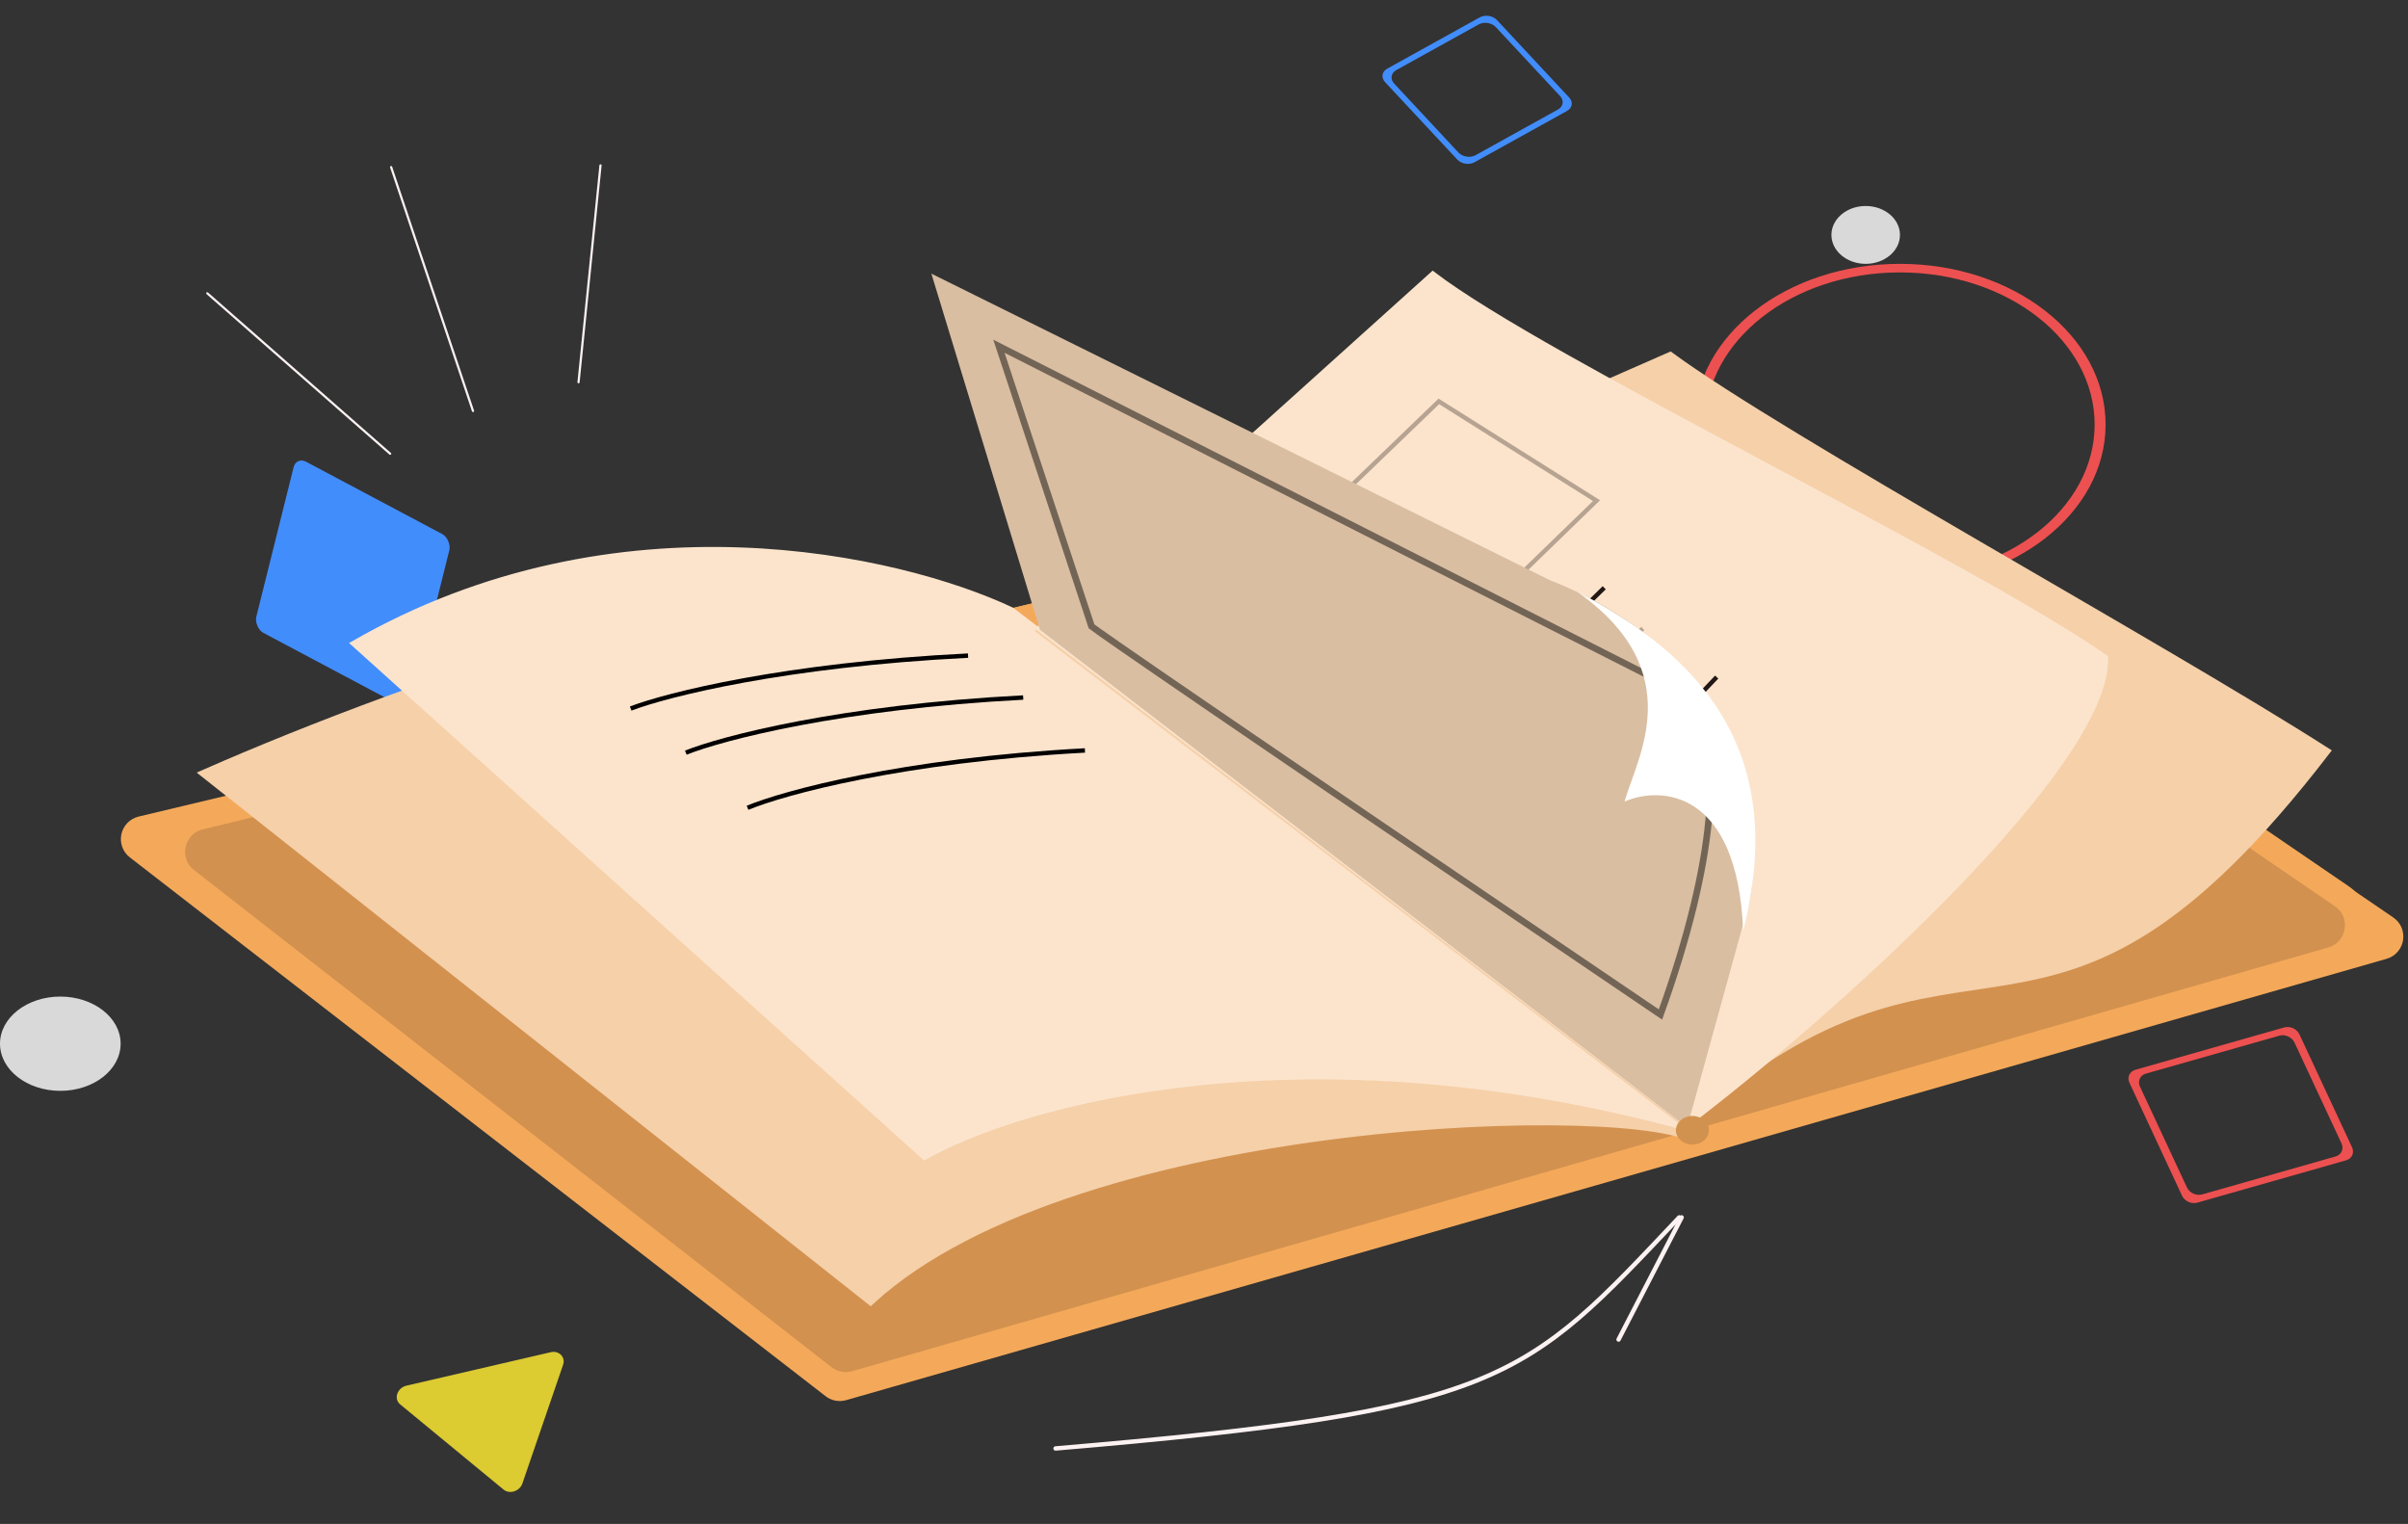 <svg width="1092" height="691" viewBox="0 0 1092 691" fill="none" xmlns="http://www.w3.org/2000/svg">
<rect x="0" y="0" width="1092" height="691" fill="#333333" stroke="none"/>
<path d="M176.933 205.743L94 132.997" stroke="#FDF2F2" stroke-linecap="round" stroke-linejoin="round"/>
<path d="M262.358 173.308L272.317 75" stroke="#FDF2F2" stroke-linecap="round" stroke-linejoin="round"/>
<path d="M214.503 186.335L177.37 75.774" stroke="#FDF2F2" stroke-linecap="round" stroke-linejoin="round"/>
<rect width="80" height="80" rx="5" transform="matrix(0.883 0.469 -0.242 0.97 134.357 207)" fill="#428DFC"/>
<path fill-rule="evenodd" clip-rule="evenodd" d="M968.372 485.06C965.716 485.815 964.508 488.457 965.674 490.96L989.517 542.144C990.683 544.648 993.781 546.065 996.437 545.309L1063.93 526.116C1066.58 525.36 1067.79 522.719 1066.63 520.215L1042.78 469.031C1041.62 466.528 1038.52 465.111 1035.86 465.866L968.372 485.06ZM973.153 486.802C970.497 487.557 969.289 490.199 970.455 492.702L991.747 538.409C992.913 540.913 996.011 542.329 998.667 541.574L1059.15 524.374C1061.8 523.619 1063.01 520.977 1061.85 518.474L1040.55 472.767C1039.39 470.263 1036.29 468.847 1033.63 469.602L973.153 486.802Z" fill="#ED5050"/>
<path fill-rule="evenodd" clip-rule="evenodd" d="M861.612 265.351C913.111 265.351 954.86 232.731 954.86 192.492C954.86 152.253 913.111 119.633 861.612 119.633C810.112 119.633 768.364 152.253 768.364 192.492C768.364 232.731 810.112 265.351 861.612 265.351ZM861.612 261.464C910.365 261.464 949.887 230.584 949.887 192.491C949.887 154.398 910.365 123.518 861.612 123.518C812.859 123.518 773.337 154.398 773.337 192.491C773.337 230.584 812.859 261.464 861.612 261.464Z" fill="#ED5050"/>
<path d="M181.45 636.756C178.42 634.259 180.134 629.26 184.356 628.281L249.733 613.125C253.521 612.246 256.552 615.332 255.348 618.842L236.89 672.666C235.687 676.175 231.087 677.663 228.369 675.423L181.45 636.756Z" fill="#DCCB31"/>
<ellipse cx="846.071" cy="106.517" rx="15.541" ry="13.115" fill="#D9D9D9"/>
<path fill-rule="evenodd" clip-rule="evenodd" d="M629.073 31.145C626.658 32.484 626.227 35.207 628.11 37.227L660.856 72.344C662.739 74.364 666.223 74.916 668.639 73.577L710.633 50.297C713.049 48.958 713.48 46.236 711.597 44.216L678.851 9.098C676.968 7.078 673.483 6.526 671.068 7.865L629.073 31.145ZM633.179 31.796C630.764 33.135 630.333 35.857 632.216 37.877L661.364 69.137C663.248 71.157 666.732 71.709 669.147 70.37L706.529 49.647C708.944 48.308 709.376 45.586 707.492 43.566L678.344 12.305C676.461 10.286 672.976 9.734 670.561 11.073L633.179 31.796Z" fill="#428DFC"/>
<ellipse cx="27.353" cy="473.242" rx="27.353" ry="21.372" fill="#D9D9D9"/>
<path d="M478.692 656.767C682 639.5 690.999 626.608 761.5 552" stroke="#FDF2F2" stroke-width="2" stroke-linecap="round" stroke-linejoin="round"/>
<path d="M734 607.373L762.596 552" stroke="#FDF2F2" stroke-width="2" stroke-linecap="round" stroke-linejoin="round"/>
<path d="M377.771 628.721L62.258 384.417C58.938 381.846 60.075 376.575 64.159 375.6L767.43 207.785C768.801 207.458 770.245 207.724 771.409 208.518L1082.2 420.53C1085.7 422.916 1084.83 428.3 1080.76 429.467L382.209 629.574C380.678 630.012 379.03 629.696 377.771 628.721Z" fill="#F4A95A" stroke="#F4A95A" stroke-width="11" stroke-linecap="round" stroke-linejoin="round"/>
<path d="M373.723 624.264L84.623 398.867C74.065 390.636 77.682 373.852 90.692 370.699L762.282 207.948C766.687 206.881 771.338 207.731 775.079 210.289L1061.91 406.332C1073.09 413.974 1070.31 431.184 1057.29 434.92L387.974 627.025C383.056 628.436 377.758 627.41 373.723 624.264Z" fill="#211715" fill-opacity="0.16" stroke="#F4A95A" stroke-width="11" stroke-linecap="round" stroke-linejoin="round"/>
<path d="M443.184 272.559C375.087 241.885 182.849 311.937 94 350.926L394.721 589C488.415 503.229 745.976 497.756 770 516.684C689.435 448.09 511.281 303.232 443.184 272.559Z" fill="#F5D0A9" stroke="#F5D0A9" stroke-width="5"/>
<path d="M419.215 525L160 291.74C280.048 222.569 408.436 252.619 458.873 276.392L769 512.826C591.609 463.349 462.314 500.489 419.215 525Z" fill="#FCE4CC" stroke="#FCE4CC" stroke-width="2"/>
<path d="M286.002 321.271C302.38 314.997 355.909 301.413 439.002 297.271" stroke="black" stroke-width="2"/>
<path d="M339.002 366.271C355.38 359.474 408.909 344.758 492.002 340.271" stroke="black" stroke-width="2"/>
<path d="M311.002 341.271C327.38 334.736 380.909 320.585 464.002 316.271" stroke="black" stroke-width="2"/>
<path d="M1056 340.5C926 510 893 395 763.752 510L471 286.268L757.5 160.5C808.457 198.035 980.464 292.115 1056 340.5Z" fill="#F5D0A9" stroke="#F5D0A9" stroke-width="2"/>
<path d="M765 510L471 285L649.73 124C700.772 163.167 889.509 252.8 954.977 298C956.985 347.6 826.418 463.667 765 510Z" fill="#FCE4CC" stroke="#FCE4CC" stroke-width="2"/>
<path d="M666.5 355L745 285M545.5 285L652.5 182L724 227L608.5 339L545.5 285Z" stroke="#211715" stroke-opacity="0.32" stroke-width="2"/>
<path d="M648.5 344L727.5 266.5" stroke="#211715" stroke-width="2"/>
<path d="M709 380L778.5 307" stroke="#211715" stroke-width="2"/>
<path d="M424 126L472.5 285L764.5 509.5L792.5 408C797.333 384.5 798.1 301.6 702.5 264L424 126Z" fill="#D9BEA2"/>
<path d="M764.5 509.5L792.5 408C797.333 384.5 798.1 301.6 702.5 264L424 126L472.5 285L764.5 509.5ZM764.5 509.5L778.5 446" stroke="#D9BEA2" stroke-width="2"/>
<path d="M453 157L495 284C497.333 286 552.2 324 753 460C779 388 779.833 342.167 769 328L749 307L453 157Z" stroke="black" stroke-opacity="0.47" stroke-width="3"/>
<path d="M715.5 268.5C766.42 304.603 742.204 343.777 736.699 363.455C753.061 356.299 787.931 357.99 790.5 422C812 338 767.338 295.333 715.5 268.5Z" fill="white"/>
<ellipse cx="767.5" cy="512.5" rx="7.5" ry="6.5" fill="#D2924F"/>
</svg>
